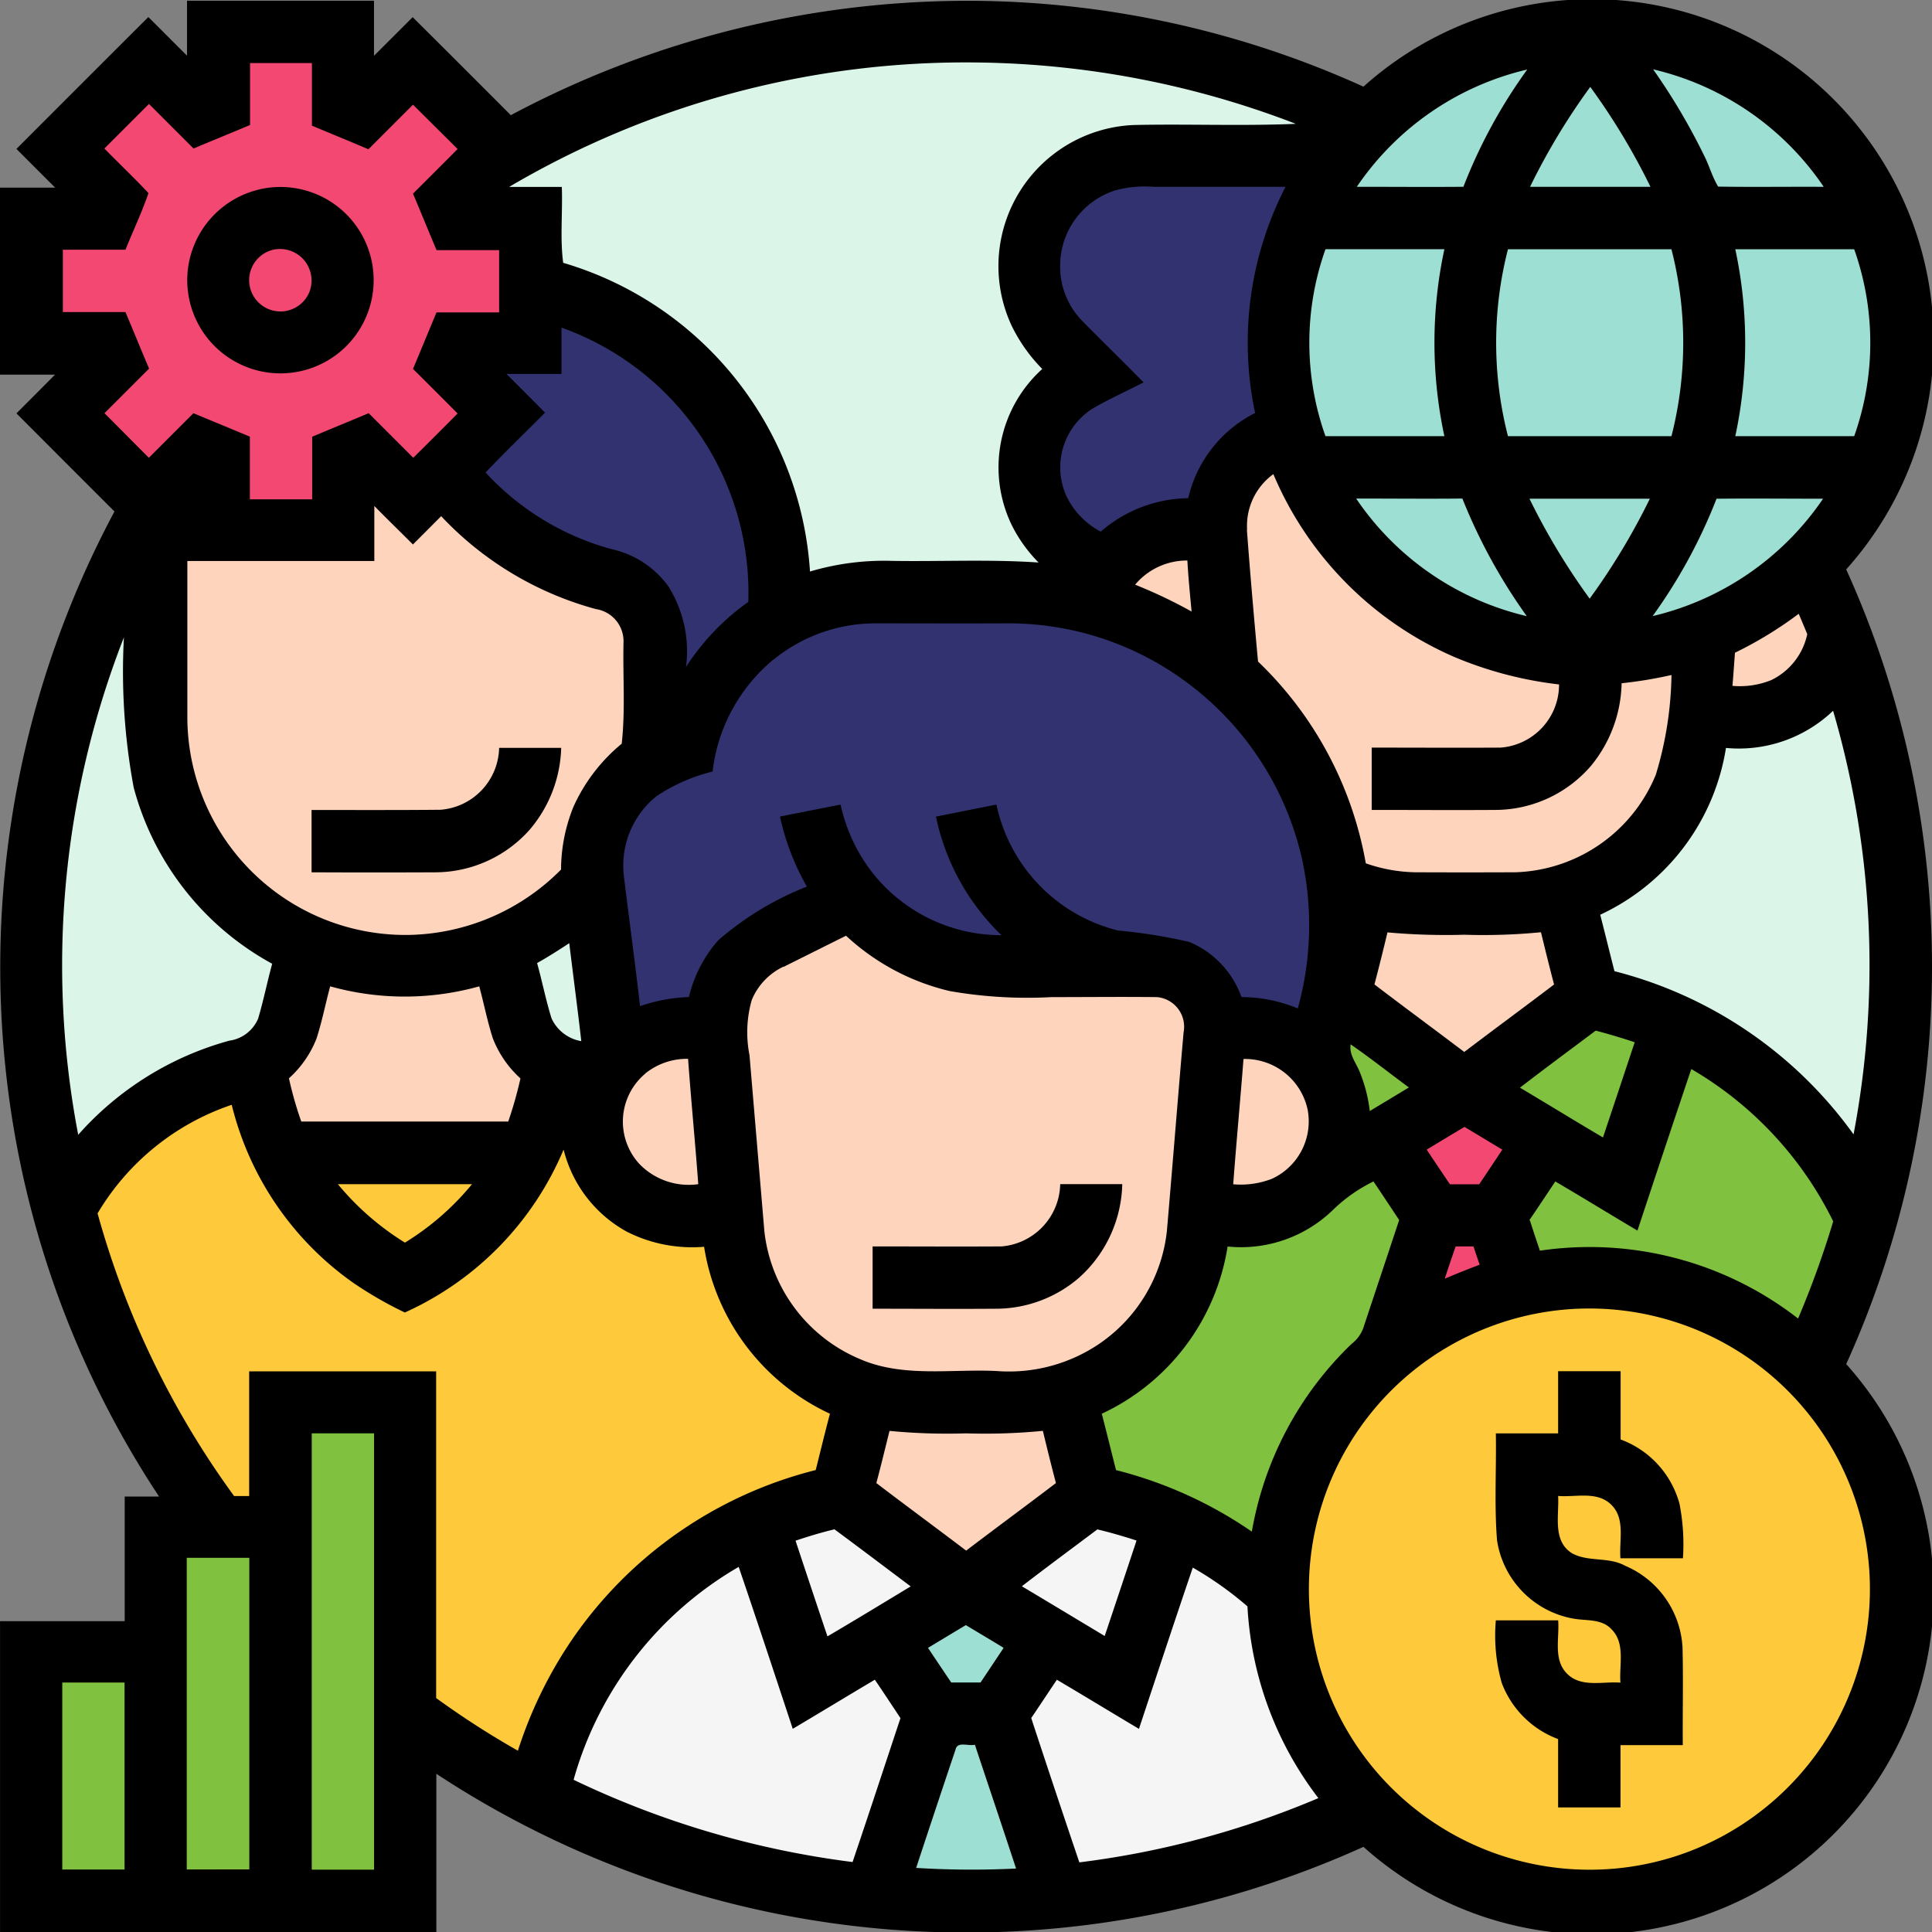 <svg xmlns="http://www.w3.org/2000/svg" width="51.995" height="52" viewBox="0 0 51.995 52">
  <rect x="0" y="0" width="51.995" height="52" fill="#808080" stroke="none"/>
  <g id="t2-ic5" transform="translate(-542.69 -3645.736)">
    <path id="Path_102234" data-name="Path 102234" d="M598.974,3684.113a29.174,29.174,0,0,0-1.57-18.546l-12.937-12.214s-12.382-5.383-22.64,1.469l-9.7,10.51s-3.94,6.377-1.678,17.364Z" transform="translate(-6.084 -4.83)" fill="#dbf6e9"/>
    <path id="Path_102235" data-name="Path 102235" d="M575.986,3856.859l1.068,3.1,2.925,2.458-.525,1.875-3.469,1.608-2.449,2.577-2.575,4.268-3.559-1.849-.132-8.657h-3.689v3.652l-1.721-.269-2.847-6.284-.3-2.477,3.205-2.635,1.286-.722.625,2.278,1.412.106,4.57-.106h1.148l.639-2.037.554.72.7,2.063,1.428.527Z" transform="translate(-13.805 -178.994)" fill="#ffc93c"/>
    <path id="Path_102236" data-name="Path 102236" d="M667.35,3938.722l2.115,5.365.274,1.558-1.431.757-5.879,1.781-8.009-.579-5.876-1.87-.579-1.425,3.209-4.923,3.622-1.665,1.271-.579,2.3,2.244h1.862l2.469-1.888,1.558.044,1.647.623Z" transform="translate(-90.695 -251.05)" fill="#f5f5f5"/>
    <path id="Path_102237" data-name="Path 102237" d="M813.234,3818.214l.6,2.666-3.328,2.632-2.79-2.227.3-2.849Z" transform="translate(-228.322 -148.592)" fill="#ffd4bd"/>
    <path id="Path_102238" data-name="Path 102238" d="M758.393,3749.067v3.27l-3.071-1.123.756-1.692Z" transform="translate(-183.185 -89.021)" fill="#ffd4bd"/>
    <path id="Path_102239" data-name="Path 102239" d="M751.6,3676.464h-6.247l-1.246,1.914-.178,2.361.712,1.527a17.307,17.307,0,0,0-.89,1.988c0,.222,1.068,3.038,1.068,3.038l1.629-.59,2.362-.184,1.083-2.176.587-2.077v-2.2Z" transform="translate(-173.216 -26.473)" fill="#31326f"/>
    <path id="Path_102240" data-name="Path 102240" d="M666.43,3766.6l1.024-.52,3.852,1.357,4.7.156,1.362,1.425a14.179,14.179,0,0,0,2.552.166,21.428,21.428,0,0,0,.623-2.354l-.386-3.586-2.288-3.351-6.1-3.073-2.315.387-2.652.341-1.889,1.041-2.212,2.639-1.884,1.291.234,3.517.176,3.432,2.617-.891.74-1.3Z" transform="translate(-101.771 -95.699)" fill="#31326f"/>
    <path id="Path_102241" data-name="Path 102241" d="M632.079,3701.536l2.784,1.175,2.315,2.653,1.291,2.27v2.631l-1.692,1.666s-1.958,1.1-1.87,1.007-.294-3.019-.294-3.019l-1.895-.341-2.534-2.35-.528-1.375,1.376-1.024-.71-1.352,1.309-.767Z" transform="translate(-74.922 -48.072)" fill="#31326f"/>
    <path id="Path_102242" data-name="Path 102242" d="M840.036,3844.035l-3.917-4.1-2.075-1.318-1.423.427-2.821,2.045,2.7,1.35-1.283,1.6v2.289h3.794l3.535,1.753,1.818-1.753Z" transform="translate(-247.349 -166.169)" fill="#81c140"/>
    <path id="Path_102243" data-name="Path 102243" d="M759.714,3844.143l2.534,1.707-2.184,1.438,1.224,1.781-.787,4.1-2.633,4.71-.965.519-2.477-.577-2.021-2.109V3854l2.259-1.543,1.1-2.666,1.142-.463,1.143-.076,1.009-1.139-.087-1.708Z" transform="translate(-180.671 -170.93)" fill="#81c140"/>
    <path id="Path_102244" data-name="Path 102244" d="M813.557,3860.437s1.951.635,1.818.888-1.392,2.036-1.392,2.036l.926,2.046-4.038,1.8,1.261-3.85-.986-1.559,1.841-1.365Z" transform="translate(-231.041 -184.967)" fill="#f24872"/>
    <path id="Path_102245" data-name="Path 102245" d="M671.807,3836.853l-3.281,2.6-3.367-2.017.848-3.027-2.569-2.2-1.072-2.829-3.249-.528-.546-1.94.546-1.686,2.208-.756,1.638-2.354,2.519-1.121,1.549.916,3.251.509,3.542.594,1.484.849,1.187,1.177,1.515.187.207,2.119-.473,2.036-2.495-.254-.475,1.041-.374,1.777-1.674,1.286-1.161.823Z" transform="translate(-99.833 -150.992)" fill="#ffd4bd"/>
    <path id="Path_102246" data-name="Path 102246" d="M573.882,3754.72h6.231l1.087-2.084-1.087-1.267-.341-2.11,1.981-1.791,1.111-2.6,1.018-1.306v-3.482l-4.368-1.919-1.349-1.777-.543,1.47-1.89-1.712-.411,1.424-4.455.365-1.009,4.561,1.543,4.1,1.4.88.844,1.248.233,1.457-.452,1.564-.309,1.617Z" transform="translate(-23.405 -77.886)" fill="#ffd4bd"/>
    <path id="Path_102247" data-name="Path 102247" d="M793.462,3737.821v2.975l-1.611,2.126-1.7,1.593h-6.421l-2.136-4.085-1.018-1.638-.294-3.358.754-2.72h1.2l1.194,2.72,2.837,1.751,2.291.97h1.9Z" transform="translate(-204.692 -74.933)" fill="#ffd4bd"/>
    <path id="Path_102248" data-name="Path 102248" d="M876.111,3763.23c.208-.044,2.293-.933,2.293-.933v-2.345l-.551-.341-1.889,1-.537,1.35Z" transform="translate(-286.659 -98.105)" fill="#ffd4bd"/>
    <path id="Path_102249" data-name="Path 102249" d="M804.054,3896.021l1.821,3.383.62,4.19-1.6,4.061-2.583,2.516-4.927.717-3.435-.917-2.913-3.165-1.27-4.183,2.136-5.177,2.434-2.111,3.049-.738,2.169-.329h1.69Z" transform="translate(-212.858 -214.113)" fill="#ffc93c"/>
    <path id="Path_102250" data-name="Path 102250" d="M800.23,3650.857l-3.676,1.161-2.735,1.818-.823,3.022-.653,2.516.661,2.819s.314,1.58.458,1.908a19.459,19.459,0,0,0,2.233,1.97l2.329,1.172h2.821l3.3-.58a12.214,12.214,0,0,0,2.253-1.516c.061-.284,1.427-2.48,1.427-2.48s1.009-3.486,1.009-3.7-.741-3.064-.741-3.064-2.167-2.849-2.345-3.027-2.688-1.6-2.688-1.6Z" transform="translate(-215.079 -4.412)" fill="#9ddfd3"/>
    <path id="Path_102251" data-name="Path 102251" d="M553.21,3650.857l-.594,2.2-1.6-1.228-2.255,2.011,1.424,2.125-2.611.3v3.116h1.956l-.954,1.75,2.44,2.443,1.484-1.375.712,1.781,2.493-.209.292-1.572h.961l.847,1.068,2.147-2.018-.8-1.425.238-.768h1.978l-.448-3.03h-2.272v-.839l1.307-1.346-2.151-2.01-.843,1.524-1.253-2.493Z" transform="translate(-4.205 -4.412)" fill="#f24872"/>
    <path id="Path_102252" data-name="Path 102252" d="M715.273,3956.857l-1.988,1.43.994,2.44-1.293,4.083h5.106l-1.846-4.911,1.193-1.677Z" transform="translate(-146.712 -268.035)" fill="#9ddfd3"/>
    <path id="Path_102253" data-name="Path 102253" d="M557.67,3916.572l.132,14.066-10.231-.534.3-6.232,2.79-.267.415-2.8,3.383-.576.226-3.3Z" transform="translate(-4.205 -233.328)" fill="#81c140"/>
    <path id="Path_102254" data-name="Path 102254" d="M584.626,3682.639c.56,0,1.12,0,1.679,0,0,.612,0,1.225,0,1.837a2.557,2.557,0,0,1,1.584,1.729,5.64,5.64,0,0,1,.093,1.468H586.3c-.039-.479.139-1.058-.243-1.438s-.957-.2-1.434-.239c.031.518-.157,1.2.364,1.536.435.25.988.094,1.434.34a2.538,2.538,0,0,1,1.55,2.2c.022.876,0,1.754.007,2.63-.559,0-1.118,0-1.676,0,0,.559,0,1.118,0,1.676-.56,0-1.12,0-1.679,0q0-.918,0-1.839a2.585,2.585,0,0,1-1.518-1.513,4.681,4.681,0,0,1-.158-1.682h1.677c.039.478-.141,1.058.242,1.438s.957.2,1.434.238c-.038-.479.141-1.059-.243-1.439-.266-.287-.681-.22-1.028-.285a2.524,2.524,0,0,1-2.05-2.106c-.076-.956-.015-1.918-.032-2.878.559,0,1.117,0,1.676,0,0-.559,0-1.117,0-1.676m-13.4-5.032c.557,0,1.113,0,1.67,0a3.486,3.486,0,0,1-1.163,2.519,3.426,3.426,0,0,1-2.194.834c-1.121.009-2.241,0-3.362,0v-1.677c1.157,0,2.315.007,3.472,0a1.72,1.72,0,0,0,1.577-1.673m-15.1-11.744c.557,0,1.113,0,1.67,0a3.538,3.538,0,0,1-.846,2.2,3.405,3.405,0,0,1-2.508,1.149q-1.681.008-3.364,0v-1.677c1.156,0,2.312.005,3.468-.006a1.71,1.71,0,0,0,1.58-1.673m-6.077-13.4a.842.842,0,1,0,.964,1.155.849.849,0,0,0-.964-1.155m-.379-1.622a2.508,2.508,0,1,1-1.886,1.938,2.514,2.514,0,0,1,1.886-1.937m18.74,41.983q-.536,1.592-1.061,3.188a24.219,24.219,0,0,0,2.689.017c-.365-1.112-.739-2.221-1.109-3.333-.162.049-.468-.1-.519.128m-24.041-1.8q0,2.516,0,5.031c.559,0,1.118,0,1.676,0,0-1.677,0-3.355,0-5.032h-1.677m23.3-.933c.206.311.416.621.625.932.263,0,.525,0,.789,0q.311-.465.621-.932c-.337-.208-.678-.408-1.017-.612q-.509.305-1.018.612m7.126-2.16c-.492,1.444-.969,2.893-1.449,4.34-.737-.438-1.47-.886-2.209-1.322-.231.343-.458.689-.69,1.031q.638,1.945,1.295,3.884a24.052,24.052,0,0,0,6.433-1.729,9.3,9.3,0,0,1-1.909-5.16,9.32,9.32,0,0,0-1.471-1.044m-16.663,5.711a24.415,24.415,0,0,0,7.507,2.213c.436-1.289.86-2.581,1.289-3.873-.229-.345-.457-.692-.69-1.034-.737.438-1.471.884-2.209,1.322-.481-1.454-.96-2.908-1.455-4.358a9.629,9.629,0,0,0-4.443,5.729m-10.411-5.974q0,4.194,0,8.387H549.4q0-4.194,0-8.387h-1.677m22.465.765c.745.445,1.489.893,2.232,1.34q.431-1.283.857-2.569c-.348-.113-.7-.216-1.054-.3-.679.51-1.363,1.014-2.035,1.533M564.1,3687.2q.426,1.288.859,2.575c.751-.441,1.495-.894,2.24-1.345-.684-.513-1.364-1.028-2.051-1.536-.354.084-.7.189-1.048.306m2.528-2.951c-.116.468-.23.938-.353,1.4.8.61,1.613,1.208,2.417,1.818.8-.609,1.615-1.208,2.416-1.818-.124-.467-.238-.936-.352-1.405a15.929,15.929,0,0,1-2.062.067,16.156,16.156,0,0,1-2.065-.066m-15.549.066q0,5.87,0,11.742h1.677q0-5.87,0-11.742h-1.677m33.289-3.28a7.552,7.552,0,0,0,1.2,15.023,7.5,7.5,0,0,0,4.453-1.531,7.552,7.552,0,0,0-5.656-13.492m-2.5-1.754c-.1.289-.2.582-.294.872.31-.131.623-.258.939-.376-.057-.165-.111-.329-.166-.493l-.48,0m-30.082-1.675a7.353,7.353,0,0,0,1.805,1.573,7.206,7.206,0,0,0,1.805-1.573c-1.2,0-2.407,0-3.61,0m27.872-.074a4.23,4.23,0,0,0-1.07.746,3.554,3.554,0,0,1-2.857,1.006,5.989,5.989,0,0,1-3.386,4.5c.131.505.254,1.012.383,1.517a11.32,11.32,0,0,1,3.655,1.656,9.174,9.174,0,0,1,2.684-5.052.952.952,0,0,0,.313-.42c.322-.972.647-1.943.968-2.915-.23-.345-.457-.691-.689-1.034m1.43-.859c.207.312.416.621.625.932h.788q.313-.465.622-.932l-1.016-.612c-.34.2-.68.407-1.019.612m-35.768,1.722a23.533,23.533,0,0,0,3.672,7.6h.406v-3.355h5.032q0,4.395,0,8.792a23.422,23.422,0,0,0,2.2,1.417,11.575,11.575,0,0,1,1.451-2.982,11.276,11.276,0,0,1,6.564-4.571c.127-.505.249-1.012.383-1.516a5.979,5.979,0,0,1-3.387-4.493,3.886,3.886,0,0,1-2.081-.407,3.477,3.477,0,0,1-1.7-2.209,8.36,8.36,0,0,1-4.273,4.385,10.42,10.42,0,0,1-1.389-.8,8.271,8.271,0,0,1-3.27-4.79,6.683,6.683,0,0,0-3.613,2.927m42.893-3.887q-.73,2.17-1.448,4.345c-.739-.437-1.471-.888-2.211-1.322-.229.344-.456.688-.689,1.029.087.28.182.557.275.834a9.144,9.144,0,0,1,6.948,1.826,25.258,25.258,0,0,0,.945-2.615,9.685,9.685,0,0,0-3.82-4.1m-12.05-.269c-.088,1.124-.193,2.246-.277,3.371a2.315,2.315,0,0,0,1.042-.148,1.7,1.7,0,0,0,.96-1.864,1.724,1.724,0,0,0-1.726-1.36m-16.106.4a1.684,1.684,0,0,0-.154,2.422,1.844,1.844,0,0,0,1.587.547c-.082-1.125-.193-2.248-.274-3.373a1.788,1.788,0,0,0-1.159.4m18.991-.791c-.046.273.139.49.237.728a3.982,3.982,0,0,1,.277,1.068c.351-.212.7-.42,1.052-.635-.522-.386-1.032-.79-1.566-1.16m4.556,1.166c.746.443,1.488.9,2.234,1.34q.429-1.281.854-2.563c-.347-.115-.7-.221-1.05-.312-.68.511-1.365,1.015-2.038,1.535m-32.382-1.336a2.829,2.829,0,0,1-.748,1.084,9.976,9.976,0,0,0,.332,1.164c1.857,0,3.713,0,5.57,0a10.931,10.931,0,0,0,.329-1.161,2.829,2.829,0,0,1-.743-1.078c-.149-.46-.24-.936-.366-1.4a7.446,7.446,0,0,1-4.012,0c-.125.462-.217.934-.363,1.391m5.932-2.015c.138.494.236,1,.389,1.487a1.077,1.077,0,0,0,.8.612c-.1-.88-.217-1.757-.324-2.637-.284.188-.572.37-.869.538m6.635.094a1.714,1.714,0,0,0-.855.9,3.161,3.161,0,0,0-.06,1.482q.2,2.368.4,4.738a4.239,4.239,0,0,0,2.582,3.445c1.159.5,2.449.257,3.672.318a4.334,4.334,0,0,0,2.8-.761,4.226,4.226,0,0,0,1.778-3c.155-1.783.294-3.569.45-5.352a.8.8,0,0,0-.716-.95c-.948-.011-1.9,0-2.843,0a12.129,12.129,0,0,1-2.735-.163,6.182,6.182,0,0,1-2.79-1.489c-.561.278-1.121.559-1.681.838m16.252-.927q-.167.7-.35,1.4c.8.61,1.613,1.208,2.417,1.817.8-.608,1.615-1.206,2.417-1.816-.124-.468-.238-.936-.353-1.406a15.893,15.893,0,0,1-2.06.067,17.473,17.473,0,0,1-2.069-.063m9.109-4.969a5.982,5.982,0,0,1-3.385,4.494c.13.505.254,1.013.383,1.519a11.382,11.382,0,0,1,6.435,4.392,24.383,24.383,0,0,0-.551-11.4,3.675,3.675,0,0,1-2.881,1m-44.347,10.411a8.391,8.391,0,0,1,4.067-2.533.987.987,0,0,0,.775-.594c.145-.488.244-.987.378-1.476a7.644,7.644,0,0,1-3.727-4.743,17.04,17.04,0,0,1-.263-4.042,24.257,24.257,0,0,0-1.23,13.389M563.5,3663.49a4.608,4.608,0,0,0-1.633,3.01,4.793,4.793,0,0,0-1.515.667,2.4,2.4,0,0,0-.87,2.163c.142,1.162.3,2.321.433,3.484a4.479,4.479,0,0,1,1.316-.245,3.556,3.556,0,0,1,.79-1.529,8.228,8.228,0,0,1,2.384-1.443,6.645,6.645,0,0,1-.724-1.885q.816-.163,1.631-.322a4.566,4.566,0,0,0,.857,1.833,4.414,4.414,0,0,0,3.473,1.681,6.18,6.18,0,0,1-1.763-3.191c.542-.107,1.084-.218,1.628-.323a4.438,4.438,0,0,0,3.274,3.389,14.158,14.158,0,0,1,1.915.307,2.529,2.529,0,0,1,1.406,1.484,3.975,3.975,0,0,1,1.515.306,8.353,8.353,0,0,0,.1-4.084,8.157,8.157,0,0,0-3.013-4.635,8.042,8.042,0,0,0-4.958-1.645c-1.154.005-2.308,0-3.463,0a4.332,4.332,0,0,0-2.779.98m25.878-.189c-.022.3-.042.594-.067.891a2.251,2.251,0,0,0,1.044-.155,1.784,1.784,0,0,0,.969-1.237c-.076-.182-.152-.366-.23-.547a10.584,10.584,0,0,1-1.716,1.048m-16.143-1.832a13.185,13.185,0,0,1,1.52.723c-.043-.457-.088-.914-.114-1.373a1.817,1.817,0,0,0-1.406.65m-20.475-2.117q0,.74,0,1.48c-1.677,0-3.355,0-5.032,0q0,2.1,0,4.194a5.871,5.871,0,0,0,5.982,5.869,5.914,5.914,0,0,0,4.075-1.759,4.53,4.53,0,0,1,.333-1.687,4.681,4.681,0,0,1,1.3-1.7c.1-.9.028-1.812.048-2.716a.875.875,0,0,0-.743-.907,8.91,8.91,0,0,1-4.164-2.5c-.253.254-.506.508-.76.761-.346-.347-.7-.689-1.04-1.037m36.122-.191a14.185,14.185,0,0,1-1.719,3.156,7.675,7.675,0,0,0,4.587-3.159c-.956,0-1.912-.01-2.867,0m-5.034,0a18.01,18.01,0,0,0,1.62,2.689,17.975,17.975,0,0,0,1.62-2.69q-1.62,0-3.24,0m-4.662,0a7.653,7.653,0,0,0,4.589,3.161,14.934,14.934,0,0,1-1.733-3.165c-.952.01-1.9,0-2.856,0m-2.943.84c.088,1.182.191,2.365.3,3.547a9.894,9.894,0,0,1,2.9,5.43,4.234,4.234,0,0,0,1.312.241q1.36.006,2.723,0a4.23,4.23,0,0,0,3.771-2.628,9.668,9.668,0,0,0,.421-2.681,11.443,11.443,0,0,1-1.342.222,3.615,3.615,0,0,1-.813,2.209,3.405,3.405,0,0,1-2.554,1.2c-1.12.008-2.239,0-3.359,0v-1.677c1.156,0,2.314.007,3.47,0a1.7,1.7,0,0,0,1.572-1.7,10.278,10.278,0,0,1-2.825-.742,9.316,9.316,0,0,1-4.864-4.918,1.719,1.719,0,0,0-.706,1.5m-18.452-5.443c0,.415,0,.83,0,1.247-.494,0-.988,0-1.481,0,.347.345.692.693,1.038,1.04-.532.539-1.078,1.063-1.6,1.611a7.146,7.146,0,0,0,3.4,2.066,2.565,2.565,0,0,1,1.52,1,3.279,3.279,0,0,1,.474,2.169,6.381,6.381,0,0,1,1.677-1.751,7.581,7.581,0,0,0-5.032-7.384m31.594-2.108a12.009,12.009,0,0,1,0,5.032c1.065,0,2.13,0,3.2,0a7.52,7.52,0,0,0,0-5.031h-3.2m-6.118,0a10.115,10.115,0,0,0,0,5.03q2.2,0,4.4,0a10.137,10.137,0,0,0,0-5.03c-1.467,0-2.934,0-4.4,0m-4.911,0a7.5,7.5,0,0,0,0,5.031h3.2a11.974,11.974,0,0,1,0-5.032c-1.065,0-2.13,0-3.194,0m-5.685-1.577a2.129,2.129,0,0,0-1.462,2,2.087,2.087,0,0,0,.589,1.5c.547.558,1.108,1.1,1.656,1.661-.468.243-.951.455-1.4.722a1.878,1.878,0,0,0-.676,2.339,2.123,2.123,0,0,0,.924.956,3.653,3.653,0,0,1,2.354-.9,3.431,3.431,0,0,1,1.8-2.293,9.151,9.151,0,0,1,.819-6.087q-1.774,0-3.547,0a3,3,0,0,0-1.05.1m11.178-.1q1.62,0,3.24,0a17.823,17.823,0,0,0-1.62-2.689,17.719,17.719,0,0,0-1.62,2.688m3.312-3.161a16.836,16.836,0,0,1,1.369,2.314c.141.274.22.579.381.842.947.015,1.894,0,2.841.006a7.649,7.649,0,0,0-4.591-3.162m-7.976,3.161c.957,0,1.913.008,2.87,0a14.021,14.021,0,0,1,1.718-3.156,7.646,7.646,0,0,0-4.589,3.16m-22.812,0c.473,0,.947,0,1.419,0,.025.676-.051,1.387.037,2.042a9.282,9.282,0,0,1,6.642,8.308,7.025,7.025,0,0,1,2.228-.286c1.308.02,2.619-.046,3.924.044a3.9,3.9,0,0,1-.731-1.025,3.568,3.568,0,0,1,.83-4.184,4.387,4.387,0,0,1-.825-1.166,3.8,3.8,0,0,1,3.3-5.4c1.449-.031,2.9.03,4.349-.031a24.582,24.582,0,0,0-8.536-1.651,24.2,24.2,0,0,0-12.642,3.352m-6.967-3.354v1.684c-.505.214-1.015.419-1.52.633q-.6-.6-1.2-1.2-.6.6-1.2,1.2c.391.4.8.786,1.187,1.2-.178.519-.415,1.016-.62,1.524h-1.684v1.677h1.684c.214.507.421,1.016.636,1.522-.4.4-.8.8-1.2,1.2.4.4.795.8,1.194,1.2.4-.4.8-.8,1.2-1.2.505.213,1.014.418,1.519.632v1.686h1.677v-1.684c.505-.214,1.015-.42,1.52-.634.4.4.8.8,1.2,1.2q.6-.594,1.193-1.192-.595-.6-1.2-1.2c.214-.506.42-1.015.633-1.52h1.685v-1.677h-1.684c-.214-.505-.42-1.015-.634-1.52q.605-.6,1.2-1.2c-.4-.4-.8-.795-1.2-1.194-.4.4-.8.8-1.2,1.2-.505-.217-1.014-.422-1.52-.636v-1.684H549.4m-1.678-1.678h5.033v1.483l1.041-1.04q1.324,1.316,2.641,2.638a26.132,26.132,0,0,1,12.78-3.074,25.869,25.869,0,0,1,10.167,2.306,9.2,9.2,0,0,1,12.992,12.992,25.916,25.916,0,0,1,0,21.387,9.2,9.2,0,0,1-12.992,12.992,25.931,25.931,0,0,1-24.951-1.966q0,2.141,0,4.28-5.87,0-11.742,0v-8.387h3.355v-3.354h.925a25.744,25.744,0,0,1-4.1-11.233,26.015,26.015,0,0,1,2.9-15.278q-1.32-1.319-2.638-2.64c.346-.348.693-.694,1.038-1.042h-1.482q0-2.516,0-5.033c.5,0,.991,0,1.486,0-.349-.346-.7-.7-1.043-1.042q1.774-1.777,3.55-3.549c.348.345.692.694,1.041,1.039,0-.494,0-.988,0-1.481"/>
  </g>
</svg>

